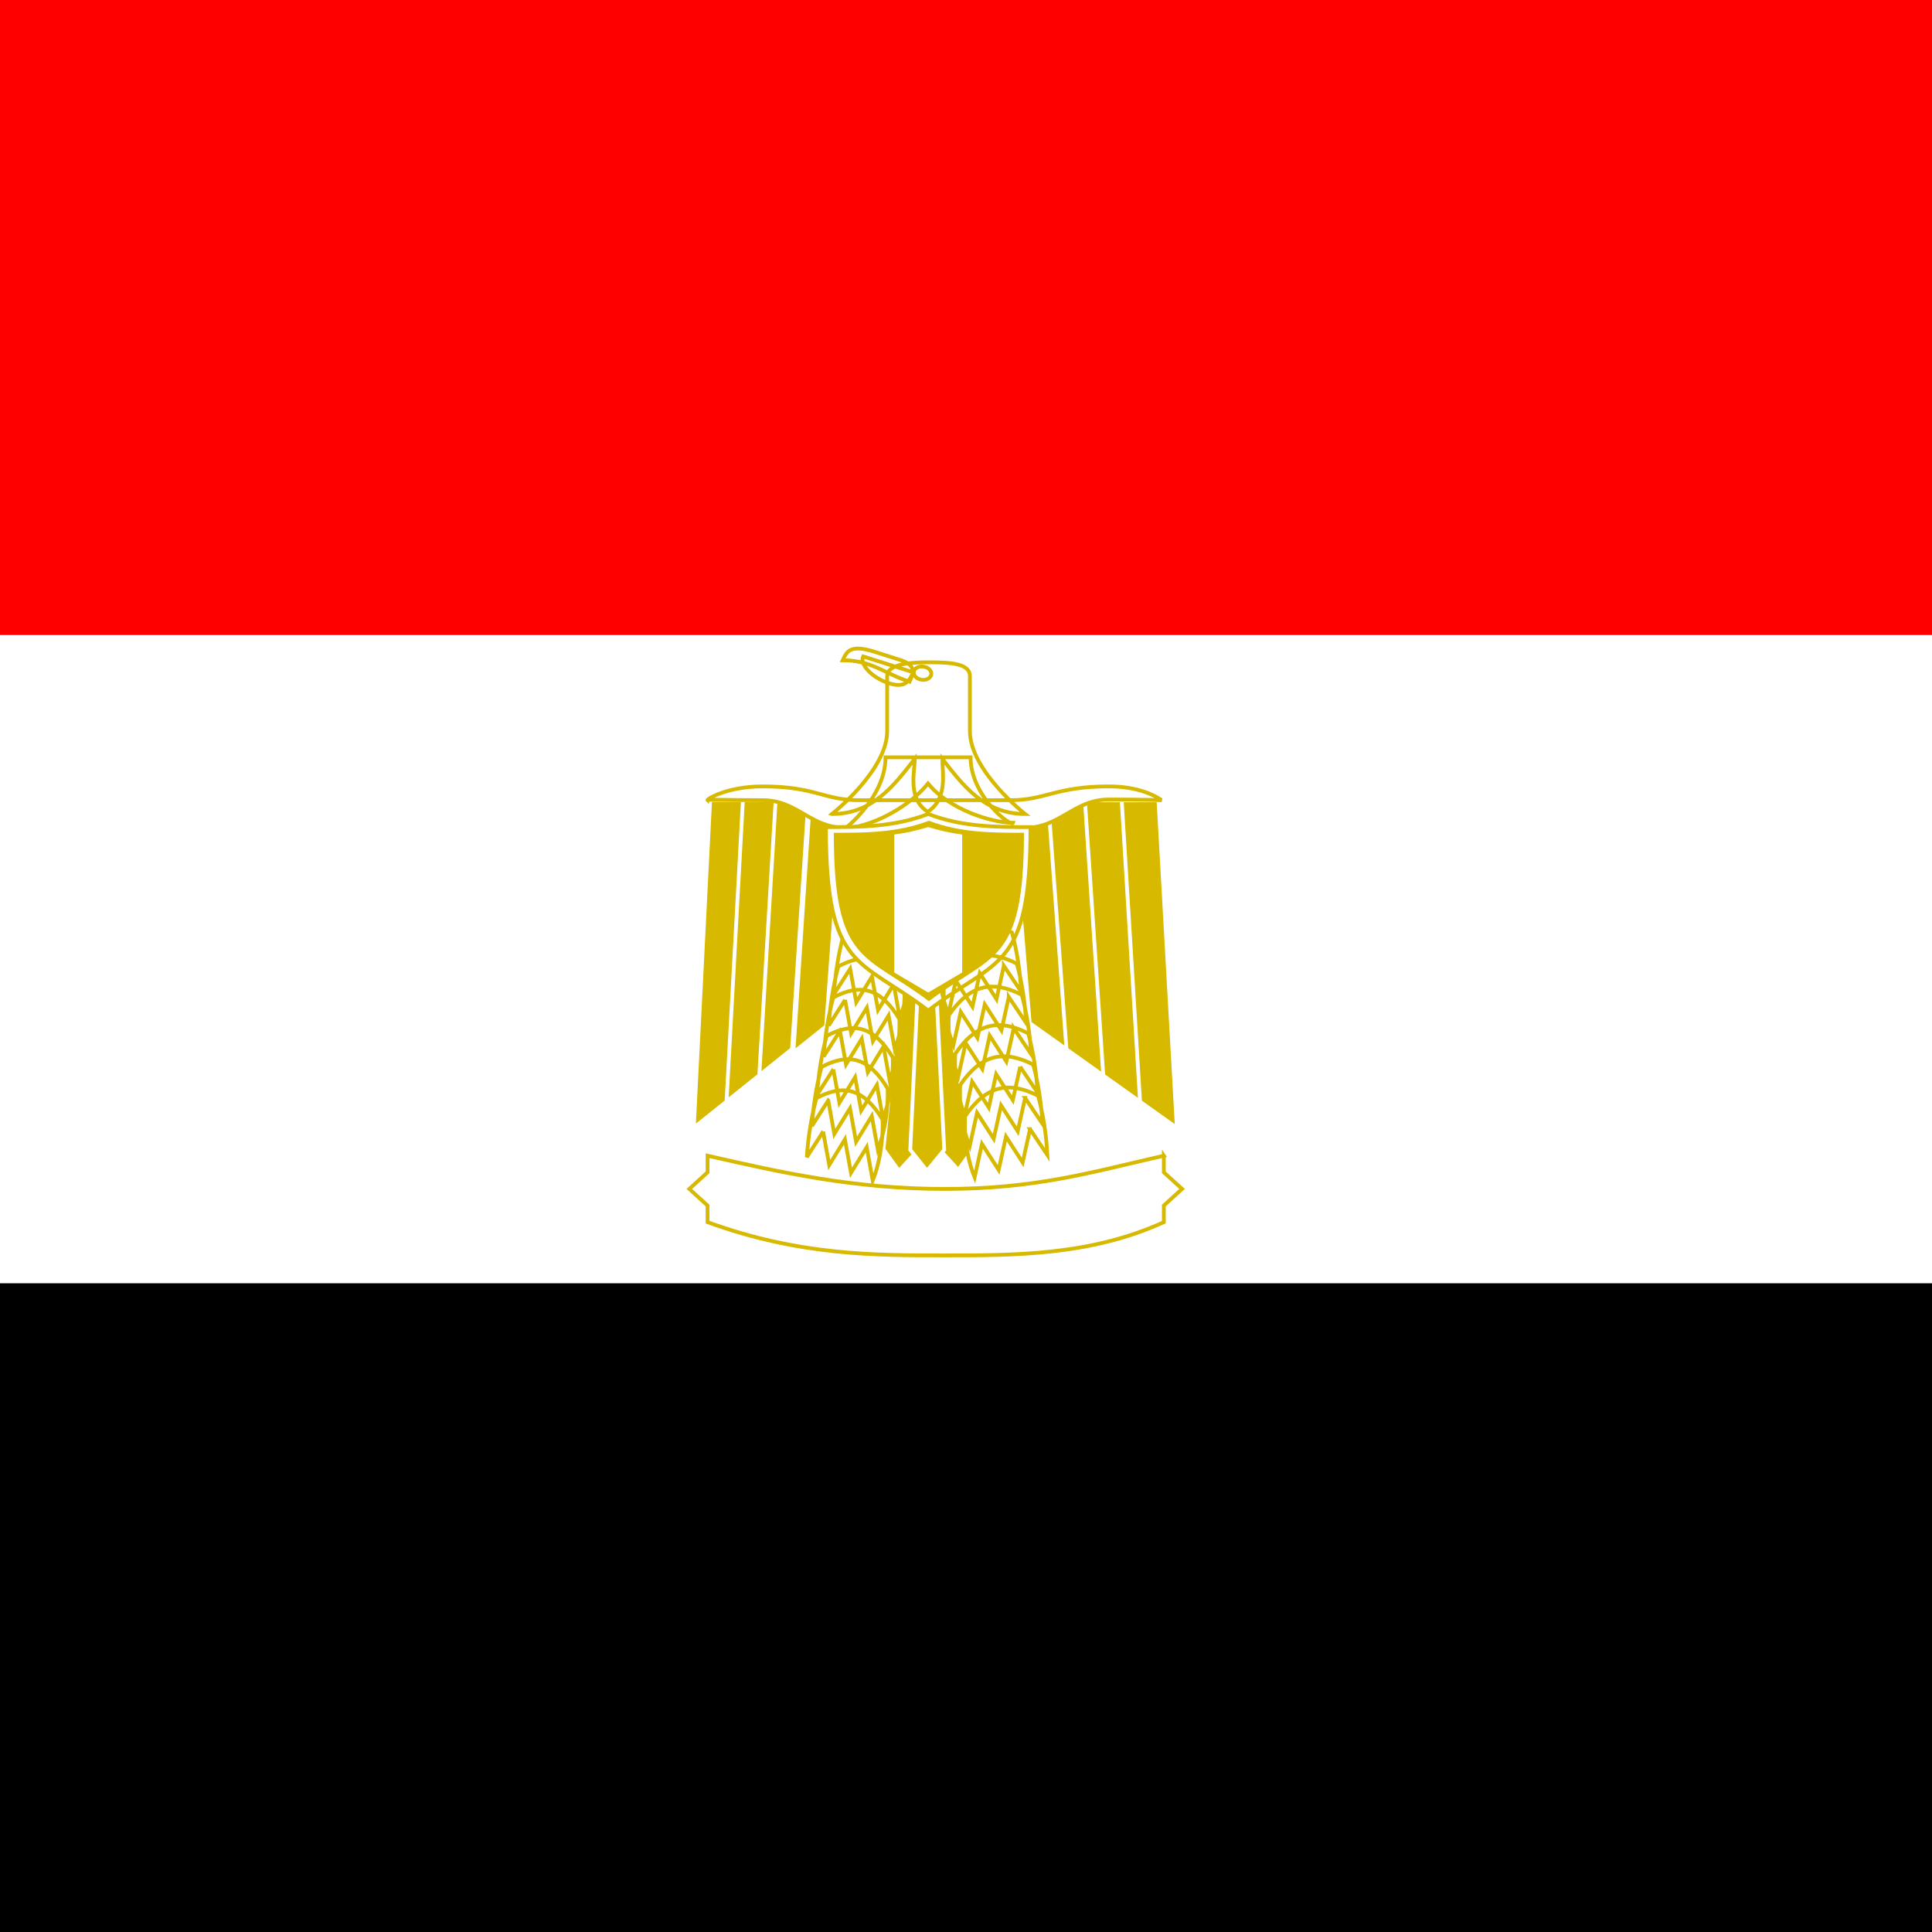 <svg xmlns="http://www.w3.org/2000/svg" width="512" height="512" viewBox="0 0 512 512"><rect x="0" y="0" width="512" height="512" fill="#333333" stroke="none"/><path fill="#fff" d="M-128 168.23h768v171.884h-768V168.23z"/><path d="M-128 340.114h768V512h-768V340.114z"/><path fill="#f00" d="M-128 0h768v168.23h-768V0z"/><path fill="#D7B900" stroke="#fff" d="M247.758 257.455l4.43-.234 5.898 47.042-4.14 5.79-4.848-5.315-1.34-47.282zM238.87 257.507l4.43.17-.187 47.255-4.856 5.373-4.13-5.72 4.742-47.078zM307.004 212.09l4.872 86.812-9.745-6.945-4.868-79.866h9.742zM297.254 212.092l4.872 79.866-9.744-6.944-4.872-72.92 9.744-.002zM287.504 212.094l4.873 72.92-9.744-6.943-4.873-65.976h9.744zM277.755 212.095l4.872 65.975-9.744-6.943-4.87-59.03h9.743v-.002zM188.2 212.03l-4.34 86.812 8.682-6.945 4.34-79.866H188.2zM196.877 212.032l-4.34 79.866 8.68-6.945 4.342-72.92h-8.683zM205.553 212.033l-4.34 72.92 8.68-6.944 4.34-65.978h-8.68zM214.59 212.947l-4.34 65.976 8.682-6.944 4.34-59.03h-8.68l-.002-.003z"/><path fill="#fff" stroke="#D7B900" d="M187.494 212.06c-.265-.258 5.24-3.656 14.594-3.656 14.03 0 16.185 3.655 25.54 3.655h40.133c9.355 0 12.07-3.656 26.103-3.656 9.354 0 13.772 3.585 14.032 3.655 0 0-4.678-.184-14.032-.184s-13.016 7.652-22.453 7.492c-7.072.16-38.077 0-47.43 0s-12.537-7.31-21.892-7.31-14.86-.257-14.594 0zM308.427 306.268v4.404l4.836 4.404-4.836 4.404v4.405c-19.348 8.81-39.38 8.81-58.04 8.81s-38.692 0-62.876-8.81v-4.403l-4.834-4.403 4.836-4.404v-4.403c19.347 4.403 38.695 8.808 62.877 8.808 24.184 0 38.693-4.403 58.04-8.807l-.003-.005zM218.138 299.886l1.61 8.856 4.16-6.79 1.61 8.858 4.16-6.79 1.607 8.856c1.535-3.857 2.802-9.695 2.612-16.135-4.9-8.212-10.297-9.598-17.537-5.727-1.295 4.692-2.206 10.394-2.55 15.647l4.328-6.774zM219.49 291.644l1.61 8.857 4.16-6.79 1.608 8.858 4.16-6.79 1.608 8.857c1.532-3.858 2.8-9.695 2.61-16.134-4.898-8.214-10.296-9.6-17.537-5.73-1.297 4.692-2.207 10.395-2.55 15.647l4.328-6.775.002.002zM220.84 283.4l1.61 8.858 4.16-6.79 1.61 8.857 4.16-6.79 1.607 8.858c1.535-3.86 2.803-9.697 2.613-16.136-4.9-8.213-10.297-9.6-17.538-5.728-1.296 4.69-2.206 10.392-2.55 15.645l4.33-6.774zM222.6 273.227l1.608 8.857 4.16-6.79 1.61 8.856 4.16-6.79 1.608 8.858c1.533-3.856 2.8-9.693 2.61-16.134-4.898-8.213-10.296-9.6-17.536-5.728-1.296 4.69-2.206 10.393-2.55 15.646l4.33-6.775zM223.95 264.985l1.61 8.857 4.16-6.79 1.608 8.857 4.16-6.79 1.608 8.856c1.535-3.858 2.803-9.696 2.613-16.135-4.9-8.212-10.298-9.6-17.538-5.727-1.297 4.69-2.206 10.39-2.55 15.647l4.33-6.775zM225.302 256.743l1.61 8.856 4.16-6.79 1.61 8.857 4.16-6.79 1.607 8.857c1.534-3.858 2.8-9.696 2.61-16.135-4.898-8.214-10.296-9.6-17.536-5.73-1.295 4.693-2.206 10.394-2.55 15.648l4.328-6.775zM224.215 219.372s10.46-8.264 10.46-18.68h22.535c0 10.416 10.91 18.68 11.27 17.362-5.636 0-16.903-3.473-22.537-10.417-5.634 6.944-16.093 11.734-21.728 11.735zM220.485 215.718s14.62-11.51 14.62-21.927v-14.618c0-3.473 7.312-3.655 10.967-3.655 5.404 0 10.966.183 10.966 3.655v14.62c0 10.416 14.62 21.926 14.62 21.926-10.806 0-16.528-7.673-21.93-14.62 0 3.474 1.522 10.558-3.882 14.03-5.403-3.472-3.43-10.556-3.43-14.03-5.402 6.946-11.124 14.62-21.93 14.62zM228.74 173.955l13.288 4.2c-.992 2.16-1.984 4.322-6.414 2.922s-7.867-4.96-6.874-7.122zM238.597 174.91c4.43 1.417 3.437 3.58 2.444 5.74-6.642-2.126-10.08-5.705-17.715-5.67 1.095-2.385 1.984-4.322 8.628-2.196l6.644 2.126zM246.695 179.094c-.41.9-1.736 1.317-2.96.93-1.222-.386-1.88-1.43-1.47-2.33s1.736-1.315 2.96-.93 1.88 1.43 1.47 2.33z"/><path fill="#D7B900" stroke="#fff" d="M243.444 257.486h4.437l2.35 47.225-4.567 5.557-4.436-5.556 2.217-47.224z"/><path fill="#fff" stroke="#D7B900" d="M272.967 299.234l-1.954 8.833-4.415-6.864-1.95 8.834-4.415-6.865-1.95 8.834c-1.6-3.887-2.866-9.748-2.52-16.187 5.542-8.133 11.488-9.427 19.34-5.43 1.32 4.717 2.197 10.436 2.462 15.697l-4.6-6.854h.002zM271.66 290.966l-1.95 8.833-4.417-6.865-1.95 8.833-4.415-6.863-1.95 8.833c-1.6-3.886-2.864-9.747-2.52-16.187 5.544-8.132 11.49-9.425 19.342-5.43 1.32 4.717 2.196 10.437 2.46 15.697l-4.6-6.85zM270.354 282.697l-1.95 8.834-4.416-6.864-1.95 8.834-4.416-6.865-1.95 8.834c-1.6-3.888-2.866-9.75-2.52-16.188 5.543-8.132 11.488-9.426 19.34-5.43 1.32 4.718 2.197 10.437 2.462 15.698l-4.6-6.853zM268.643 272.487l-1.95 8.833-4.416-6.864-1.95 8.833-4.415-6.864-1.952 8.833c-1.598-3.885-2.863-9.746-2.518-16.186 5.542-8.133 11.488-9.427 19.34-5.43 1.32 4.717 2.196 10.436 2.46 15.697l-4.598-6.853zM267.338 264.22l-1.95 8.833-4.417-6.864-1.95 8.832-4.415-6.863-1.95 8.832c-1.6-3.886-2.866-9.748-2.52-16.187 5.542-8.132 11.488-9.426 19.34-5.428 1.322 4.714 2.197 10.434 2.46 15.697l-4.597-6.854zM266.03 255.95l-1.952 8.834-4.414-6.864-1.95 8.834-4.416-6.865-1.95 8.833c-1.6-3.887-2.866-9.748-2.52-16.187 5.542-8.132 11.488-9.426 19.34-5.43 1.32 4.717 2.197 10.437 2.46 15.698l-4.597-6.853zM218.88 219.186c0 38.197 9.037 34.725 27.107 48.615 18.07-13.89 27.106-10.417 27.106-48.614-9.035 0-18.07 0-27.106-3.472-9.035 3.472-18.07 3.472-27.106 3.472z"/><path fill="#D7B900" d="M220.968 220.695c0 35.08 8.398 31.89 25.193 44.646 16.797-12.754 25.195-9.565 25.195-44.644-8.398 0-16.796 0-25.193-3.19-8.397 3.19-16.794 3.19-25.192 3.19h-.002z"/><path fill="#fff" d="M236.985 221.154v36.56l9 5.313 9-5.312v-36.56c-3.21-.404-6.31-1.136-8.986-1.976-2.98.893-6.01 1.597-9.015 1.974z"/></svg>